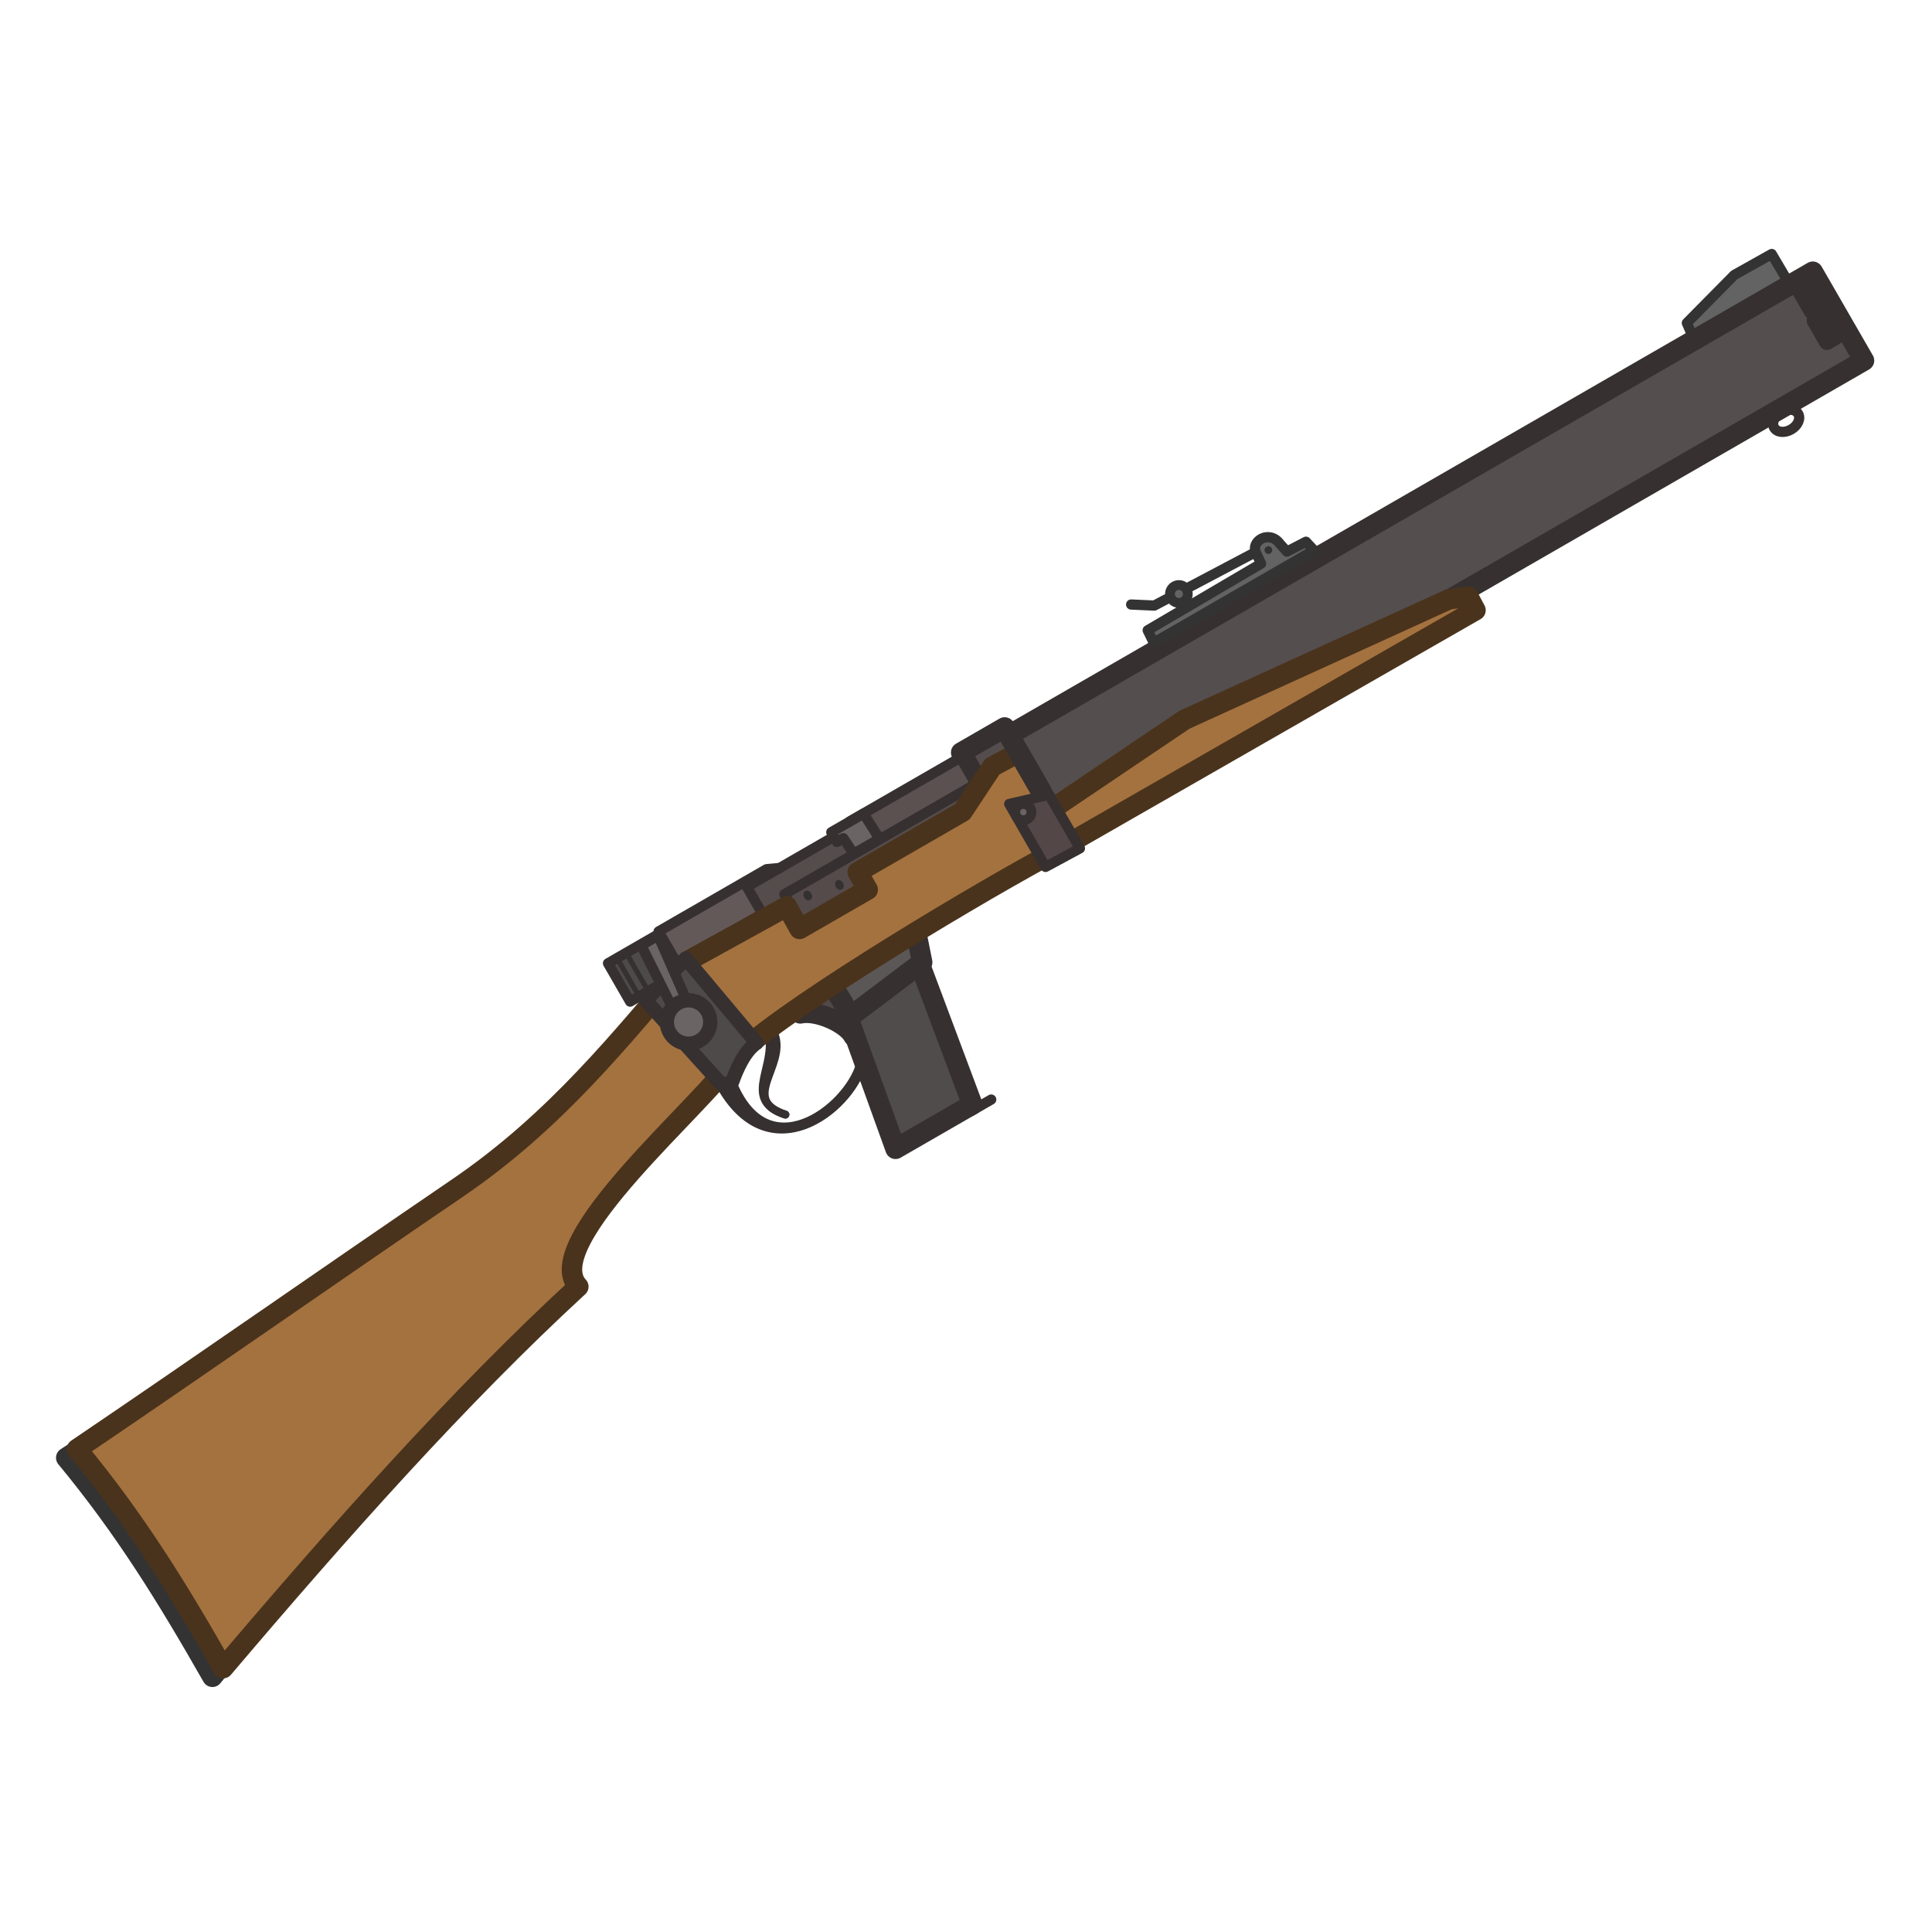 <?xml version="1.0" encoding="UTF-8" standalone="no"?>
<!-- Created with Inkscape (http://www.inkscape.org/) -->

<svg
   width="110"
   height="110"
   viewBox="0 0 110 110"
   version="1.1"
   id="svg1"
   xml:space="preserve"
   inkscape:version="1.2.2 (b0a8486541, 2022-12-01)"
   sodipodi:docname="DeLisleCarbine-2.svg.2024_01_13_22_23_43.2.svg"
   inkscape:export-filename="DeLisleCarbine-2.svg.2024_01_13_22_23_43.2.svg"
   inkscape:export-xdpi="96"
   inkscape:export-ydpi="96"
   xmlns:inkscape="http://www.inkscape.org/namespaces/inkscape"
   xmlns:sodipodi="http://sodipodi.sourceforge.net/DTD/sodipodi-0.dtd"
   xmlns="http://www.w3.org/2000/svg"
   xmlns:svg="http://www.w3.org/2000/svg"><sodipodi:namedview
     id="namedview1"
     pagecolor="#ffffff"
     bordercolor="#000000"
     borderopacity="0.25"
     inkscape:showpageshadow="2"
     inkscape:pageopacity="0.0"
     inkscape:pagecheckerboard="true"
     inkscape:deskcolor="#d1d1d1"
     inkscape:document-units="px"
     showborder="false"
     inkscape:zoom="2.9857056"
     inkscape:cx="69.330345"
     inkscape:cy="61.961903"
     inkscape:window-width="1302"
     inkscape:window-height="699"
     inkscape:window-x="0"
     inkscape:window-y="0"
     inkscape:window-maximized="1"
     inkscape:current-layer="layer1"
     showgrid="false" /><defs
     id="defs1" /><g
     inkscape:label="Layer 1"
     inkscape:groupmode="layer"
     id="layer1"><g
       id="g400"
       inkscape:label="delisle"
       transform="matrix(0.477,-0.275,0.275,0.477,-125.217,-21.156)"><path
         d="m 108.476,280.893 c 1.582,9.328 1.831,17.606 1.783,27.171 17.58,-6.3 14.319,-28.341 -1.783,-27.171 z"
         style="display:inline;fill:#5f3813;fill-opacity:1;fill-rule:evenodd;stroke:#333333;stroke-width:2.117;stroke-linecap:round;stroke-linejoin:round;stroke-dasharray:none;stroke-opacity:1"
         id="path1-28" /><path
         style="fill:none;fill-opacity:1;fill-rule:evenodd;stroke:#333333;stroke-width:1.058;stroke-linecap:round;stroke-linejoin:round;stroke-dasharray:none;stroke-opacity:1"
         d="m 247.945,259.454 2.019,1.29 12.06,0.449"
         id="path21-6" /><path
         style="fill:#636363;fill-opacity:1;fill-rule:evenodd;stroke:#333333;stroke-width:1.058;stroke-linecap:round;stroke-linejoin:round;stroke-dasharray:none;stroke-opacity:1"
         d="m 248.097,262.616 13.599,-0.11 0.105,-1.148 c 0,-1.442 2.408,-1.523 2.606,0.346 l 0.226,1.055 2.216,0.099 0.605,2.586 h -19.554 z"
         id="path19-7"
         sodipodi:nodetypes="ccccccccc" /><circle
         style="fill:#636363;fill-opacity:1;fill-rule:evenodd;stroke:#333333;stroke-width:1.852;stroke-linecap:round;stroke-linejoin:round;stroke-dasharray:none;stroke-opacity:1"
         id="path20-2"
         cx="252.768"
         cy="260.975"
         r="0.505" /><circle
         style="fill:#333333;fill-opacity:1;stroke:none;stroke-width:1.852;stroke-linecap:round;stroke-linejoin:round;stroke-dasharray:none;stroke-opacity:1"
         id="path5"
         cx="263.05"
         cy="261.666"
         r="0.396" /><path
         style="fill:#636363;fill-opacity:1;fill-rule:evenodd;stroke:#333333;stroke-width:1.058;stroke-linecap:round;stroke-linejoin:round;stroke-dasharray:none;stroke-opacity:1"
         d="m 311.934,265.841 0.337,-2.909 6.731,-1.851 4.431,0.056 0.056,5.273 z"
         id="path22-8"
         sodipodi:nodetypes="cccccc" /><path
         style="fill:none;fill-opacity:1;fill-rule:evenodd;stroke:#373030;stroke-width:0.833;stroke-linecap:round;stroke-linejoin:round;stroke-dasharray:none;stroke-opacity:1"
         d="m 193.797,279.561 c -0.587,3.442 -6.542,3.977 -3.175,7.727"
         id="path17-7-0"
         sodipodi:nodetypes="cc" /><rect
         style="display:inline;fill:#544e4e;fill-opacity:1;fill-rule:evenodd;stroke:#363030;stroke-width:2.117;stroke-linecap:round;stroke-linejoin:round;stroke-dasharray:none;stroke-opacity:1"
         id="rect1-2"
         width="97.627"
         height="10.604"
         x="228.571"
         y="264.847" /><path
         style="fill:#514c4c;fill-opacity:1;fill-rule:evenodd;stroke:#363030;stroke-width:2.117;stroke-linecap:round;stroke-linejoin:round;stroke-dasharray:none;stroke-opacity:1"
         d="m 210.528,280.171 -2.636,15.874 h -9.165 l 2.815,-15.755 z"
         id="path14-4"
         sodipodi:nodetypes="ccccc" /><rect
         style="display:inline;fill:#554d4d;fill-opacity:1;fill-rule:evenodd;stroke:#363030;stroke-width:2.117;stroke-linecap:round;stroke-linejoin:round;stroke-dasharray:none;stroke-opacity:1"
         id="rect2-8"
         width="5.19"
         height="7.489"
         x="225.074"
         y="263.935" /><path
         style="fill:#4e4a4a;fill-opacity:1;fill-rule:evenodd;stroke:#514848;stroke-width:0.799;stroke-linecap:round;stroke-linejoin:round;stroke-dasharray:none;stroke-opacity:1"
         d="m 200.363,281.108 c -0.106,-0.179 -0.399,-0.586 -0.652,-0.903 l -0.459,-0.577 0.346,-0.032 c 0.19,-0.017 0.489,-0.042 0.663,-0.055 l 0.317,-0.023 0.033,0.291 c 0.018,0.16 0.058,0.368 0.089,0.462 0.045,0.136 0.042,0.265 -0.017,0.635 -0.041,0.256 -0.086,0.479 -0.101,0.496 -0.015,0.017 -0.114,-0.116 -0.22,-0.295 z"
         id="path15-9" /><path
         style="fill:none;fill-opacity:1;fill-rule:evenodd;stroke:#363030;stroke-width:2.117;stroke-linecap:round;stroke-linejoin:round;stroke-dasharray:none;stroke-opacity:1"
         d="m 197.191,278.998 c 1.648,0.505 3.667,3.258 3.59,4.788"
         id="path12-3"
         sodipodi:nodetypes="cc" /><path
         style="fill:#5c5757;fill-opacity:1;fill-rule:evenodd;stroke:#363030;stroke-width:2.117;stroke-linecap:round;stroke-linejoin:round;stroke-dasharray:none;stroke-opacity:1"
         d="m 211.904,277.275 -1.159,3.44 -9.183,1.135 c 0,-0.958 0.021,-3.226 -0.105,-3.979 z"
         id="path13-0"
         sodipodi:nodetypes="ccccc" /><path
         style="fill:none;fill-opacity:1;fill-rule:evenodd;stroke:#373030;stroke-width:0.808;stroke-linecap:round;stroke-linejoin:round;stroke-dasharray:none;stroke-opacity:1"
         d="m 193.096,279.706 c -1.335,3.035 -5.509,4.192 -2.47,7.593"
         id="path17-5"
         sodipodi:nodetypes="cc" /><rect
         style="fill:#5b5151;fill-opacity:1;fill-rule:evenodd;stroke:#363030;stroke-width:1.058;stroke-linecap:round;stroke-linejoin:round;stroke-dasharray:none;stroke-opacity:1"
         id="rect4-7"
         width="13.21"
         height="3.529"
         x="211.533"
         y="264.351" /><rect
         style="fill:#4e4a4a;fill-opacity:1;fill-rule:evenodd;stroke:#373030;stroke-width:1.058;stroke-linecap:round;stroke-linejoin:round;stroke-dasharray:none;stroke-opacity:1"
         id="rect15-3"
         width="6.537"
         height="4.576"
         x="182.551"
         y="264.576" /><rect
         style="fill:#554c4c;fill-opacity:1;fill-rule:evenodd;stroke:#363030;stroke-width:1.058;stroke-linecap:round;stroke-linejoin:round;stroke-dasharray:none;stroke-opacity:1"
         id="rect5-7"
         width="14.992"
         height="3.295"
         x="197.262"
         y="264.902" /><path
         style="fill:#554b4b;fill-opacity:1;fill-rule:evenodd;stroke:#554b4b;stroke-width:1;stroke-linecap:round;stroke-linejoin:round;stroke-dasharray:none;stroke-opacity:1"
         d="m 223.498,267.947 -1.194,1.816 -11.954,0.386 -0.257,2.185 -7.584,0.257 h -1.285 l -0.257,-2.571 -1.671,-0.514 v -1.414 z"
         id="path2-2"
         sodipodi:nodetypes="cccccccccc" /><path
         style="fill:#6a6464;fill-opacity:1;fill-rule:evenodd;stroke:#363030;stroke-width:1.058;stroke-linecap:round;stroke-linejoin:round;stroke-dasharray:none;stroke-opacity:1"
         d="m 209.321,264.364 h 3.856 l 0.129,3.085 h -3.085 l -0.129,-1.928 h -0.771 z"
         id="path4-9" /><rect
         style="fill:#645959;fill-opacity:1;fill-rule:evenodd;stroke:#363030;stroke-width:1.058;stroke-linecap:round;stroke-linejoin:round;stroke-dasharray:none;stroke-opacity:1"
         id="rect3-0"
         width="10.212"
         height="3.785"
         x="188.726"
         y="264.336" /><path
         style="fill:none;fill-opacity:1;fill-rule:evenodd;stroke:#363030;stroke-width:1.058;stroke-linecap:round;stroke-linejoin:round;stroke-dasharray:none;stroke-opacity:1"
         d="m 224.799,267.502 h -22.881 V 271.78"
         id="path5-3"
         sodipodi:nodetypes="cc" /><path
         style="display:inline;fill:#a4723f;fill-opacity:1;fill-rule:evenodd;stroke:#4a331c;stroke-width:2.117;stroke-linecap:round;stroke-linejoin:round;stroke-dasharray:none;stroke-opacity:1"
         d="m 109.883,280.671 c 1.582,9.328 1.831,17.606 1.783,27.171 17.58,-6.3 35.1,-12.134 51.524,-15.832 -1.428,-6.05 21.295,-9.987 25.372,-12.335 5.963,-1.85 28.181,-2.289 38.569,-2.051 l 51.367,0.127 0.054,-1.594 -1.882,-0.76 -29.891,-2.865 -16.499,1.164 -0.056,-2.206 v -4.586 l -3.093,-0.099 -5.003,2.501 h -12.507 v 2.085 h -8.139 l 0.028,-2.676 -11.745,-0.227 c -9.793,3.421 -19.921,7.53 -32.379,8.455 -16.55,1.248 -31.4,2.56 -47.503,3.73 z"
         id="path1-2"
         sodipodi:nodetypes="cccccccccccccccccccccc" /><path
         style="fill:#785c4c;stroke:#363030;stroke-width:2.117;stroke-linecap:round;stroke-linejoin:round;stroke-dasharray:none;stroke-opacity:1"
         d="m 230.233,264.815 v 7.027"
         id="path2"
         sodipodi:nodetypes="cc" /><path
         style="fill:#534747;fill-opacity:1;fill-rule:evenodd;stroke:#363030;stroke-width:1.058;stroke-linecap:round;stroke-linejoin:round;stroke-dasharray:none;stroke-opacity:1"
         d="m 226.724,278.541 4.039,0.113 v -6.396 l -4.039,-1.234 z"
         id="path6-2"
         sodipodi:nodetypes="ccccc"
         inkscape:label="t" /><circle
         style="fill:#6a6464;fill-opacity:1;fill-rule:evenodd;stroke:#363030;stroke-width:1.016;stroke-linecap:round;stroke-linejoin:round;stroke-dasharray:none;stroke-opacity:1"
         id="path7-9"
         cx="227.563"
         cy="272.481"
         r="0.841" /><path
         style="fill:#4f4a4a;fill-opacity:1;fill-rule:evenodd;stroke:#363030;stroke-width:1.476;stroke-linecap:round;stroke-linejoin:round;stroke-dasharray:none;stroke-opacity:1"
         d="m 184.015,269.87 5.749,-1.706 1.985,11.214 c -1.451,0.075 -3.195,1.368 -4.182,2.218 -0.449,-0.174 -0.718,0.15 -1.166,-0.606 z"
         id="path10-9"
         sodipodi:nodetypes="cccccc" /><path
         style="fill:#6a6464;fill-opacity:1;fill-rule:evenodd;stroke:#363030;stroke-width:1.058;stroke-linecap:round;stroke-linejoin:round;stroke-dasharray:none;stroke-opacity:1"
         d="m 186.452,264.687 h 2.019 l -0.953,8.638 -1.573,-0.112 z"
         id="path8-7"
         sodipodi:nodetypes="ccccc" /><circle
         style="fill:#6a6464;fill-opacity:1;fill-rule:evenodd;stroke:#363030;stroke-width:1.476;stroke-linecap:round;stroke-linejoin:round;stroke-dasharray:none;stroke-opacity:1"
         id="path9-0"
         cx="186.732"
         cy="273.997"
         r="2.244" /><path
         style="fill:none;fill-opacity:1;fill-rule:evenodd;stroke:#363030;stroke-width:1.016;stroke-linecap:round;stroke-linejoin:round;stroke-dasharray:none;stroke-opacity:1"
         d="m 186.387,281.13 c -0.278,10.493 10.174,8.993 13.658,5.631"
         id="path11-3"
         sodipodi:nodetypes="cc" /><path
         style="fill:none;fill-opacity:1;fill-rule:evenodd;stroke:#363030;stroke-width:1.058;stroke-linecap:round;stroke-linejoin:round;stroke-dasharray:none;stroke-opacity:1"
         d="m 187.474,281.454 c -1.557,9.982 9.036,8.634 12.52,5.271"
         id="path11-8-9"
         sodipodi:nodetypes="cc" /><path
         style="fill:#4e4a4a;fill-opacity:1;fill-rule:evenodd;stroke:#373030;stroke-width:0.529;stroke-linecap:round;stroke-linejoin:round;stroke-dasharray:none;stroke-opacity:1"
         d="m 183.624,264.896 v 4.014"
         id="path16-8" /><path
         style="fill:#4e4a4a;fill-opacity:1;fill-rule:evenodd;stroke:#373030;stroke-width:0.529;stroke-linecap:round;stroke-linejoin:round;stroke-dasharray:none;stroke-opacity:1"
         d="m 184.715,264.988 v 4.014"
         id="path16-5-6" /><rect
         style="fill:#636363;fill-opacity:1;fill-rule:evenodd;stroke:#373030;stroke-width:1.666;stroke-linecap:round;stroke-linejoin:round;stroke-dasharray:none;stroke-opacity:1"
         id="rect22-7"
         width="0.337"
         height="2.636"
         x="324.066"
         y="265.697" /><rect
         style="fill:#636363;fill-opacity:1;fill-rule:evenodd;stroke:#373030;stroke-width:1.666;stroke-linecap:round;stroke-linejoin:round;stroke-dasharray:none;stroke-opacity:1"
         id="rect23-0"
         width="1.01"
         height="2.524"
         x="323.842"
         y="269.343" /><path
         style="fill:#785c4c;stroke:#363030;stroke-width:1.058;stroke-linecap:round;stroke-linejoin:round;stroke-dasharray:none;stroke-opacity:1"
         d="m 207.416,296.575 h 2.425"
         id="path1" /><path
         style="fill:#785c4c;stroke:#363030;stroke-width:1.058;stroke-linecap:round;stroke-linejoin:round;stroke-dasharray:none;stroke-opacity:1"
         d="m 199.125,264.336 h 2.487 l 1.27,0.582"
         id="path3"
         sodipodi:nodetypes="ccc" /><ellipse
         style="fill:#353131;fill-opacity:1;stroke:none;stroke-width:1.222;stroke-linecap:round;stroke-linejoin:round;stroke-dasharray:none;stroke-opacity:1"
         id="path4"
         cx="203.941"
         cy="268.817"
         rx="0.423"
         ry="0.529" /><ellipse
         style="fill:#353131;fill-opacity:1;stroke:none;stroke-width:1.222;stroke-linecap:round;stroke-linejoin:round;stroke-dasharray:none;stroke-opacity:1"
         id="path4-6"
         cx="207.327"
         cy="269.505"
         rx="0.423"
         ry="0.529" /><ellipse
         style="fill:none;fill-opacity:1;stroke:#373030;stroke-width:1.058;stroke-linecap:round;stroke-linejoin:round;stroke-dasharray:none;stroke-opacity:1"
         id="path6"
         cx="316.115"
         cy="276.823"
         rx="1.434"
         ry="1.039" /><path
         style="fill:#333333;fill-opacity:1;stroke:#333333;stroke-width:1.058;stroke-linecap:round;stroke-linejoin:round;stroke-dasharray:none;stroke-opacity:1"
         d="m 248.164,264.039 h 18.694"
         id="path7" /></g></g></svg>
